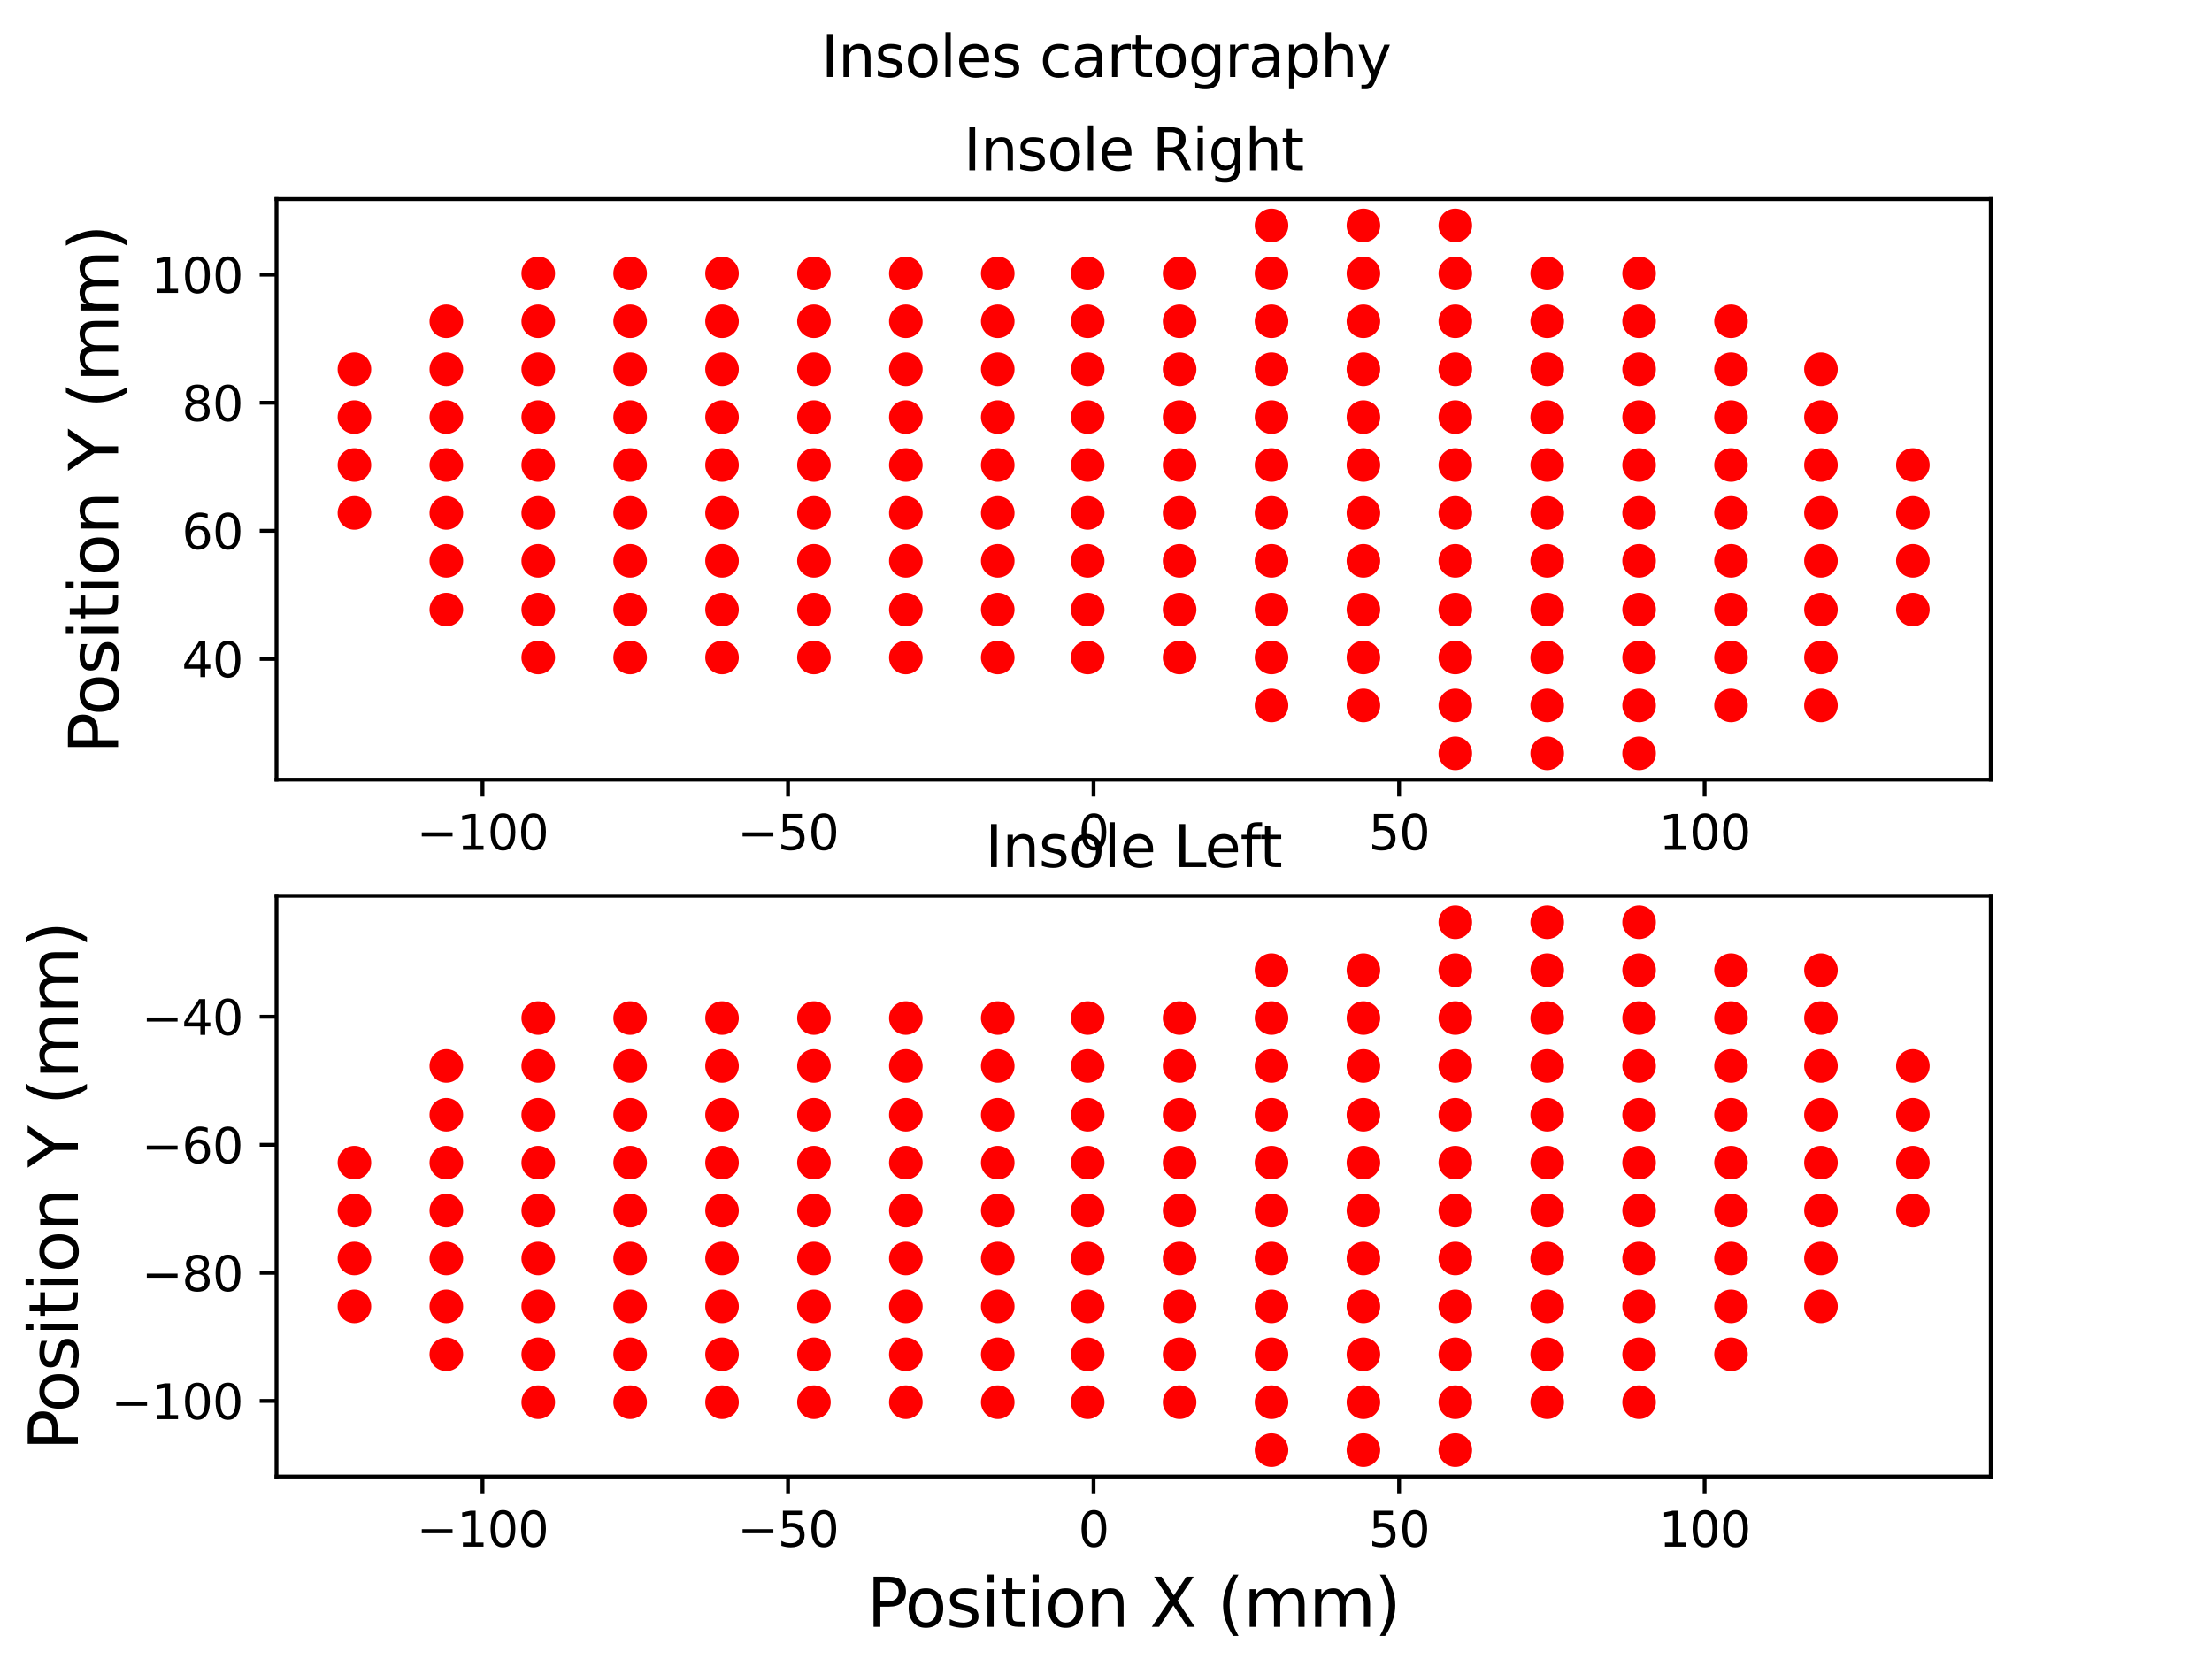 <?xml version="1.0" encoding="utf-8" standalone="no"?>
<!DOCTYPE svg PUBLIC "-//W3C//DTD SVG 1.1//EN"
  "http://www.w3.org/Graphics/SVG/1.1/DTD/svg11.dtd">
<svg xmlns:xlink="http://www.w3.org/1999/xlink" width="460.8pt" height="345.6pt" viewBox="0 0 460.8 345.6" xmlns="http://www.w3.org/2000/svg" version="1.1">
 <defs>
  <style type="text/css">*{stroke-linejoin: round; stroke-linecap: butt}</style>
 </defs>
 <g id="figure_1">
  <g id="patch_1">
   <path d="M 0 345.6 
L 460.8 345.6 
L 460.8 0 
L 0 0 
z
" style="fill: #ffffff"/>
  </g>
  <g id="axes_1">
   <g id="patch_2">
    <path d="M 57.6 162.432 
L 414.72 162.432 
L 414.72 41.472 
L 57.6 41.472 
z
" style="fill: #ffffff"/>
   </g>
   <g id="matplotlib.axis_1">
    <g id="xtick_1">
     <g id="line2d_1">
      <defs>
       <path id="m5e0e0aadca" d="M 0 0 
L 0 3.5 
" style="stroke: #000000; stroke-width: 0.8"/>
      </defs>
      <g>
       <use xlink:href="#m5e0e0aadca" x="100.514" y="162.432" style="stroke: #000000; stroke-width: 0.8"/>
      </g>
     </g>
     <g id="text_1">
      <!-- −100 -->
      <g transform="translate(86.78 177.03) scale(0.1 -0.1)">
       <defs>
        <path id="DejaVuSans-2212" d="M 678 2272 
L 4684 2272 
L 4684 1741 
L 678 1741 
L 678 2272 
z
" transform="scale(0.016)"/>
        <path id="DejaVuSans-31" d="M 794 531 
L 1825 531 
L 1825 4091 
L 703 3866 
L 703 4441 
L 1819 4666 
L 2450 4666 
L 2450 531 
L 3481 531 
L 3481 0 
L 794 0 
L 794 531 
z
" transform="scale(0.016)"/>
        <path id="DejaVuSans-30" d="M 2034 4250 
Q 1547 4250 1301 3770 
Q 1056 3291 1056 2328 
Q 1056 1369 1301 889 
Q 1547 409 2034 409 
Q 2525 409 2770 889 
Q 3016 1369 3016 2328 
Q 3016 3291 2770 3770 
Q 2525 4250 2034 4250 
z
M 2034 4750 
Q 2819 4750 3233 4129 
Q 3647 3509 3647 2328 
Q 3647 1150 3233 529 
Q 2819 -91 2034 -91 
Q 1250 -91 836 529 
Q 422 1150 422 2328 
Q 422 3509 836 4129 
Q 1250 4750 2034 4750 
z
" transform="scale(0.016)"/>
       </defs>
       <use xlink:href="#DejaVuSans-2212"/>
       <use xlink:href="#DejaVuSans-31" x="83.789"/>
       <use xlink:href="#DejaVuSans-30" x="147.412"/>
       <use xlink:href="#DejaVuSans-30" x="211.035"/>
      </g>
     </g>
    </g>
    <g id="xtick_2">
     <g id="line2d_2">
      <g>
       <use xlink:href="#m5e0e0aadca" x="164.162" y="162.432" style="stroke: #000000; stroke-width: 0.8"/>
      </g>
     </g>
     <g id="text_2">
      <!-- −50 -->
      <g transform="translate(153.609 177.03) scale(0.1 -0.1)">
       <defs>
        <path id="DejaVuSans-35" d="M 691 4666 
L 3169 4666 
L 3169 4134 
L 1269 4134 
L 1269 2991 
Q 1406 3038 1543 3061 
Q 1681 3084 1819 3084 
Q 2600 3084 3056 2656 
Q 3513 2228 3513 1497 
Q 3513 744 3044 326 
Q 2575 -91 1722 -91 
Q 1428 -91 1123 -41 
Q 819 9 494 109 
L 494 744 
Q 775 591 1075 516 
Q 1375 441 1709 441 
Q 2250 441 2565 725 
Q 2881 1009 2881 1497 
Q 2881 1984 2565 2268 
Q 2250 2553 1709 2553 
Q 1456 2553 1204 2497 
Q 953 2441 691 2322 
L 691 4666 
z
" transform="scale(0.016)"/>
       </defs>
       <use xlink:href="#DejaVuSans-2212"/>
       <use xlink:href="#DejaVuSans-35" x="83.789"/>
       <use xlink:href="#DejaVuSans-30" x="147.412"/>
      </g>
     </g>
    </g>
    <g id="xtick_3">
     <g id="line2d_3">
      <g>
       <use xlink:href="#m5e0e0aadca" x="227.809" y="162.432" style="stroke: #000000; stroke-width: 0.8"/>
      </g>
     </g>
     <g id="text_3">
      <!-- 0 -->
      <g transform="translate(224.628 177.03) scale(0.1 -0.1)">
       <use xlink:href="#DejaVuSans-30"/>
      </g>
     </g>
    </g>
    <g id="xtick_4">
     <g id="line2d_4">
      <g>
       <use xlink:href="#m5e0e0aadca" x="291.457" y="162.432" style="stroke: #000000; stroke-width: 0.8"/>
      </g>
     </g>
     <g id="text_4">
      <!-- 50 -->
      <g transform="translate(285.095 177.03) scale(0.1 -0.1)">
       <use xlink:href="#DejaVuSans-35"/>
       <use xlink:href="#DejaVuSans-30" x="63.623"/>
      </g>
     </g>
    </g>
    <g id="xtick_5">
     <g id="line2d_5">
      <g>
       <use xlink:href="#m5e0e0aadca" x="355.105" y="162.432" style="stroke: #000000; stroke-width: 0.8"/>
      </g>
     </g>
     <g id="text_5">
      <!-- 100 -->
      <g transform="translate(345.561 177.03) scale(0.1 -0.1)">
       <use xlink:href="#DejaVuSans-31"/>
       <use xlink:href="#DejaVuSans-30" x="63.623"/>
       <use xlink:href="#DejaVuSans-30" x="127.246"/>
      </g>
     </g>
    </g>
   </g>
   <g id="matplotlib.axis_2">
    <g id="ytick_1">
     <g id="line2d_6">
      <defs>
       <path id="m4768854fab" d="M 0 0 
L -3.5 0 
" style="stroke: #000000; stroke-width: 0.8"/>
      </defs>
      <g>
       <use xlink:href="#m4768854fab" x="57.6" y="137.258" style="stroke: #000000; stroke-width: 0.8"/>
      </g>
     </g>
     <g id="text_6">
      <!-- 40 -->
      <g transform="translate(37.875 141.057) scale(0.1 -0.1)">
       <defs>
        <path id="DejaVuSans-34" d="M 2419 4116 
L 825 1625 
L 2419 1625 
L 2419 4116 
z
M 2253 4666 
L 3047 4666 
L 3047 1625 
L 3713 1625 
L 3713 1100 
L 3047 1100 
L 3047 0 
L 2419 0 
L 2419 1100 
L 313 1100 
L 313 1709 
L 2253 4666 
z
" transform="scale(0.016)"/>
       </defs>
       <use xlink:href="#DejaVuSans-34"/>
       <use xlink:href="#DejaVuSans-30" x="63.623"/>
      </g>
     </g>
    </g>
    <g id="ytick_2">
     <g id="line2d_7">
      <g>
       <use xlink:href="#m4768854fab" x="57.6" y="110.578" style="stroke: #000000; stroke-width: 0.8"/>
      </g>
     </g>
     <g id="text_7">
      <!-- 60 -->
      <g transform="translate(37.875 114.377) scale(0.1 -0.1)">
       <defs>
        <path id="DejaVuSans-36" d="M 2113 2584 
Q 1688 2584 1439 2293 
Q 1191 2003 1191 1497 
Q 1191 994 1439 701 
Q 1688 409 2113 409 
Q 2538 409 2786 701 
Q 3034 994 3034 1497 
Q 3034 2003 2786 2293 
Q 2538 2584 2113 2584 
z
M 3366 4563 
L 3366 3988 
Q 3128 4100 2886 4159 
Q 2644 4219 2406 4219 
Q 1781 4219 1451 3797 
Q 1122 3375 1075 2522 
Q 1259 2794 1537 2939 
Q 1816 3084 2150 3084 
Q 2853 3084 3261 2657 
Q 3669 2231 3669 1497 
Q 3669 778 3244 343 
Q 2819 -91 2113 -91 
Q 1303 -91 875 529 
Q 447 1150 447 2328 
Q 447 3434 972 4092 
Q 1497 4750 2381 4750 
Q 2619 4750 2861 4703 
Q 3103 4656 3366 4563 
z
" transform="scale(0.016)"/>
       </defs>
       <use xlink:href="#DejaVuSans-36"/>
       <use xlink:href="#DejaVuSans-30" x="63.623"/>
      </g>
     </g>
    </g>
    <g id="ytick_3">
     <g id="line2d_8">
      <g>
       <use xlink:href="#m4768854fab" x="57.6" y="83.898" style="stroke: #000000; stroke-width: 0.8"/>
      </g>
     </g>
     <g id="text_8">
      <!-- 80 -->
      <g transform="translate(37.875 87.697) scale(0.1 -0.1)">
       <defs>
        <path id="DejaVuSans-38" d="M 2034 2216 
Q 1584 2216 1326 1975 
Q 1069 1734 1069 1313 
Q 1069 891 1326 650 
Q 1584 409 2034 409 
Q 2484 409 2743 651 
Q 3003 894 3003 1313 
Q 3003 1734 2745 1975 
Q 2488 2216 2034 2216 
z
M 1403 2484 
Q 997 2584 770 2862 
Q 544 3141 544 3541 
Q 544 4100 942 4425 
Q 1341 4750 2034 4750 
Q 2731 4750 3128 4425 
Q 3525 4100 3525 3541 
Q 3525 3141 3298 2862 
Q 3072 2584 2669 2484 
Q 3125 2378 3379 2068 
Q 3634 1759 3634 1313 
Q 3634 634 3220 271 
Q 2806 -91 2034 -91 
Q 1263 -91 848 271 
Q 434 634 434 1313 
Q 434 1759 690 2068 
Q 947 2378 1403 2484 
z
M 1172 3481 
Q 1172 3119 1398 2916 
Q 1625 2713 2034 2713 
Q 2441 2713 2670 2916 
Q 2900 3119 2900 3481 
Q 2900 3844 2670 4047 
Q 2441 4250 2034 4250 
Q 1625 4250 1398 4047 
Q 1172 3844 1172 3481 
z
" transform="scale(0.016)"/>
       </defs>
       <use xlink:href="#DejaVuSans-38"/>
       <use xlink:href="#DejaVuSans-30" x="63.623"/>
      </g>
     </g>
    </g>
    <g id="ytick_4">
     <g id="line2d_9">
      <g>
       <use xlink:href="#m4768854fab" x="57.6" y="57.217" style="stroke: #000000; stroke-width: 0.8"/>
      </g>
     </g>
     <g id="text_9">
      <!-- 100 -->
      <g transform="translate(31.512 61.017) scale(0.1 -0.1)">
       <use xlink:href="#DejaVuSans-31"/>
       <use xlink:href="#DejaVuSans-30" x="63.623"/>
       <use xlink:href="#DejaVuSans-30" x="127.246"/>
      </g>
     </g>
    </g>
    <g id="text_10">
     <!-- Position Y (mm) -->
     <g transform="translate(24.601 157.026) rotate(-90) scale(0.14 -0.14)">
      <defs>
       <path id="DejaVuSans-50" d="M 1259 4147 
L 1259 2394 
L 2053 2394 
Q 2494 2394 2734 2622 
Q 2975 2850 2975 3272 
Q 2975 3691 2734 3919 
Q 2494 4147 2053 4147 
L 1259 4147 
z
M 628 4666 
L 2053 4666 
Q 2838 4666 3239 4311 
Q 3641 3956 3641 3272 
Q 3641 2581 3239 2228 
Q 2838 1875 2053 1875 
L 1259 1875 
L 1259 0 
L 628 0 
L 628 4666 
z
" transform="scale(0.016)"/>
       <path id="DejaVuSans-6f" d="M 1959 3097 
Q 1497 3097 1228 2736 
Q 959 2375 959 1747 
Q 959 1119 1226 758 
Q 1494 397 1959 397 
Q 2419 397 2687 759 
Q 2956 1122 2956 1747 
Q 2956 2369 2687 2733 
Q 2419 3097 1959 3097 
z
M 1959 3584 
Q 2709 3584 3137 3096 
Q 3566 2609 3566 1747 
Q 3566 888 3137 398 
Q 2709 -91 1959 -91 
Q 1206 -91 779 398 
Q 353 888 353 1747 
Q 353 2609 779 3096 
Q 1206 3584 1959 3584 
z
" transform="scale(0.016)"/>
       <path id="DejaVuSans-73" d="M 2834 3397 
L 2834 2853 
Q 2591 2978 2328 3040 
Q 2066 3103 1784 3103 
Q 1356 3103 1142 2972 
Q 928 2841 928 2578 
Q 928 2378 1081 2264 
Q 1234 2150 1697 2047 
L 1894 2003 
Q 2506 1872 2764 1633 
Q 3022 1394 3022 966 
Q 3022 478 2636 193 
Q 2250 -91 1575 -91 
Q 1294 -91 989 -36 
Q 684 19 347 128 
L 347 722 
Q 666 556 975 473 
Q 1284 391 1588 391 
Q 1994 391 2212 530 
Q 2431 669 2431 922 
Q 2431 1156 2273 1281 
Q 2116 1406 1581 1522 
L 1381 1569 
Q 847 1681 609 1914 
Q 372 2147 372 2553 
Q 372 3047 722 3315 
Q 1072 3584 1716 3584 
Q 2034 3584 2315 3537 
Q 2597 3491 2834 3397 
z
" transform="scale(0.016)"/>
       <path id="DejaVuSans-69" d="M 603 3500 
L 1178 3500 
L 1178 0 
L 603 0 
L 603 3500 
z
M 603 4863 
L 1178 4863 
L 1178 4134 
L 603 4134 
L 603 4863 
z
" transform="scale(0.016)"/>
       <path id="DejaVuSans-74" d="M 1172 4494 
L 1172 3500 
L 2356 3500 
L 2356 3053 
L 1172 3053 
L 1172 1153 
Q 1172 725 1289 603 
Q 1406 481 1766 481 
L 2356 481 
L 2356 0 
L 1766 0 
Q 1100 0 847 248 
Q 594 497 594 1153 
L 594 3053 
L 172 3053 
L 172 3500 
L 594 3500 
L 594 4494 
L 1172 4494 
z
" transform="scale(0.016)"/>
       <path id="DejaVuSans-6e" d="M 3513 2113 
L 3513 0 
L 2938 0 
L 2938 2094 
Q 2938 2591 2744 2837 
Q 2550 3084 2163 3084 
Q 1697 3084 1428 2787 
Q 1159 2491 1159 1978 
L 1159 0 
L 581 0 
L 581 3500 
L 1159 3500 
L 1159 2956 
Q 1366 3272 1645 3428 
Q 1925 3584 2291 3584 
Q 2894 3584 3203 3211 
Q 3513 2838 3513 2113 
z
" transform="scale(0.016)"/>
       <path id="DejaVuSans-20" transform="scale(0.016)"/>
       <path id="DejaVuSans-59" d="M -13 4666 
L 666 4666 
L 1959 2747 
L 3244 4666 
L 3922 4666 
L 2272 2222 
L 2272 0 
L 1638 0 
L 1638 2222 
L -13 4666 
z
" transform="scale(0.016)"/>
       <path id="DejaVuSans-28" d="M 1984 4856 
Q 1566 4138 1362 3434 
Q 1159 2731 1159 2009 
Q 1159 1288 1364 580 
Q 1569 -128 1984 -844 
L 1484 -844 
Q 1016 -109 783 600 
Q 550 1309 550 2009 
Q 550 2706 781 3412 
Q 1013 4119 1484 4856 
L 1984 4856 
z
" transform="scale(0.016)"/>
       <path id="DejaVuSans-6d" d="M 3328 2828 
Q 3544 3216 3844 3400 
Q 4144 3584 4550 3584 
Q 5097 3584 5394 3201 
Q 5691 2819 5691 2113 
L 5691 0 
L 5113 0 
L 5113 2094 
Q 5113 2597 4934 2840 
Q 4756 3084 4391 3084 
Q 3944 3084 3684 2787 
Q 3425 2491 3425 1978 
L 3425 0 
L 2847 0 
L 2847 2094 
Q 2847 2600 2669 2842 
Q 2491 3084 2119 3084 
Q 1678 3084 1418 2786 
Q 1159 2488 1159 1978 
L 1159 0 
L 581 0 
L 581 3500 
L 1159 3500 
L 1159 2956 
Q 1356 3278 1631 3431 
Q 1906 3584 2284 3584 
Q 2666 3584 2933 3390 
Q 3200 3197 3328 2828 
z
" transform="scale(0.016)"/>
       <path id="DejaVuSans-29" d="M 513 4856 
L 1013 4856 
Q 1481 4119 1714 3412 
Q 1947 2706 1947 2009 
Q 1947 1309 1714 600 
Q 1481 -109 1013 -844 
L 513 -844 
Q 928 -128 1133 580 
Q 1338 1288 1338 2009 
Q 1338 2731 1133 3434 
Q 928 4138 513 4856 
z
" transform="scale(0.016)"/>
      </defs>
      <use xlink:href="#DejaVuSans-50"/>
      <use xlink:href="#DejaVuSans-6f" x="56.678"/>
      <use xlink:href="#DejaVuSans-73" x="117.859"/>
      <use xlink:href="#DejaVuSans-69" x="169.959"/>
      <use xlink:href="#DejaVuSans-74" x="197.742"/>
      <use xlink:href="#DejaVuSans-69" x="236.951"/>
      <use xlink:href="#DejaVuSans-6f" x="264.734"/>
      <use xlink:href="#DejaVuSans-6e" x="325.916"/>
      <use xlink:href="#DejaVuSans-20" x="389.295"/>
      <use xlink:href="#DejaVuSans-59" x="421.082"/>
      <use xlink:href="#DejaVuSans-20" x="482.166"/>
      <use xlink:href="#DejaVuSans-28" x="513.953"/>
      <use xlink:href="#DejaVuSans-6d" x="552.967"/>
      <use xlink:href="#DejaVuSans-6d" x="650.379"/>
      <use xlink:href="#DejaVuSans-29" x="747.791"/>
     </g>
    </g>
   </g>
   <g id="line2d_10">
    <defs>
     <path id="m0414531481" d="M 0 3 
C 0.796 3 1.559 2.684 2.121 2.121 
C 2.684 1.559 3 0.796 3 0 
C 3 -0.796 2.684 -1.559 2.121 -2.121 
C 1.559 -2.684 0.796 -3 0 -3 
C -0.796 -3 -1.559 -2.684 -2.121 -2.121 
C -2.684 -1.559 -3 -0.796 -3 0 
C -3 0.796 -2.684 1.559 -2.121 2.121 
C -1.559 2.684 -0.796 3 0 3 
z
" style="stroke: #ff0000"/>
    </defs>
    <g clip-path="url(#pca760e5ad2)">
     <use xlink:href="#m0414531481" x="398.487" y="96.873" style="fill: #ff0000; stroke: #ff0000"/>
     <use xlink:href="#m0414531481" x="398.487" y="106.853" style="fill: #ff0000; stroke: #ff0000"/>
     <use xlink:href="#m0414531481" x="398.487" y="116.834" style="fill: #ff0000; stroke: #ff0000"/>
     <use xlink:href="#m0414531481" x="398.487" y="126.992" style="fill: #ff0000; stroke: #ff0000"/>
     <use xlink:href="#m0414531481" x="379.342" y="76.912" style="fill: #ff0000; stroke: #ff0000"/>
     <use xlink:href="#m0414531481" x="379.342" y="86.892" style="fill: #ff0000; stroke: #ff0000"/>
     <use xlink:href="#m0414531481" x="379.342" y="96.873" style="fill: #ff0000; stroke: #ff0000"/>
     <use xlink:href="#m0414531481" x="379.342" y="106.853" style="fill: #ff0000; stroke: #ff0000"/>
     <use xlink:href="#m0414531481" x="379.342" y="116.834" style="fill: #ff0000; stroke: #ff0000"/>
     <use xlink:href="#m0414531481" x="379.342" y="126.992" style="fill: #ff0000; stroke: #ff0000"/>
     <use xlink:href="#m0414531481" x="379.342" y="136.973" style="fill: #ff0000; stroke: #ff0000"/>
     <use xlink:href="#m0414531481" x="379.342" y="146.953" style="fill: #ff0000; stroke: #ff0000"/>
     <use xlink:href="#m0414531481" x="360.604" y="66.931" style="fill: #ff0000; stroke: #ff0000"/>
     <use xlink:href="#m0414531481" x="360.604" y="76.912" style="fill: #ff0000; stroke: #ff0000"/>
     <use xlink:href="#m0414531481" x="360.604" y="86.892" style="fill: #ff0000; stroke: #ff0000"/>
     <use xlink:href="#m0414531481" x="360.604" y="96.873" style="fill: #ff0000; stroke: #ff0000"/>
     <use xlink:href="#m0414531481" x="360.604" y="106.853" style="fill: #ff0000; stroke: #ff0000"/>
     <use xlink:href="#m0414531481" x="360.604" y="116.834" style="fill: #ff0000; stroke: #ff0000"/>
     <use xlink:href="#m0414531481" x="360.604" y="126.992" style="fill: #ff0000; stroke: #ff0000"/>
     <use xlink:href="#m0414531481" x="360.604" y="136.973" style="fill: #ff0000; stroke: #ff0000"/>
     <use xlink:href="#m0414531481" x="360.604" y="146.953" style="fill: #ff0000; stroke: #ff0000"/>
     <use xlink:href="#m0414531481" x="341.459" y="56.951" style="fill: #ff0000; stroke: #ff0000"/>
     <use xlink:href="#m0414531481" x="341.459" y="66.931" style="fill: #ff0000; stroke: #ff0000"/>
     <use xlink:href="#m0414531481" x="341.459" y="76.912" style="fill: #ff0000; stroke: #ff0000"/>
     <use xlink:href="#m0414531481" x="341.459" y="86.892" style="fill: #ff0000; stroke: #ff0000"/>
     <use xlink:href="#m0414531481" x="341.459" y="96.873" style="fill: #ff0000; stroke: #ff0000"/>
     <use xlink:href="#m0414531481" x="341.459" y="106.853" style="fill: #ff0000; stroke: #ff0000"/>
     <use xlink:href="#m0414531481" x="341.459" y="116.834" style="fill: #ff0000; stroke: #ff0000"/>
     <use xlink:href="#m0414531481" x="341.459" y="126.992" style="fill: #ff0000; stroke: #ff0000"/>
     <use xlink:href="#m0414531481" x="341.459" y="136.973" style="fill: #ff0000; stroke: #ff0000"/>
     <use xlink:href="#m0414531481" x="341.459" y="146.953" style="fill: #ff0000; stroke: #ff0000"/>
     <use xlink:href="#m0414531481" x="341.459" y="156.934" style="fill: #ff0000; stroke: #ff0000"/>
     <use xlink:href="#m0414531481" x="322.314" y="56.951" style="fill: #ff0000; stroke: #ff0000"/>
     <use xlink:href="#m0414531481" x="322.314" y="66.931" style="fill: #ff0000; stroke: #ff0000"/>
     <use xlink:href="#m0414531481" x="322.314" y="76.912" style="fill: #ff0000; stroke: #ff0000"/>
     <use xlink:href="#m0414531481" x="322.314" y="86.892" style="fill: #ff0000; stroke: #ff0000"/>
     <use xlink:href="#m0414531481" x="322.314" y="96.873" style="fill: #ff0000; stroke: #ff0000"/>
     <use xlink:href="#m0414531481" x="322.314" y="106.853" style="fill: #ff0000; stroke: #ff0000"/>
     <use xlink:href="#m0414531481" x="322.314" y="116.834" style="fill: #ff0000; stroke: #ff0000"/>
     <use xlink:href="#m0414531481" x="322.314" y="126.992" style="fill: #ff0000; stroke: #ff0000"/>
     <use xlink:href="#m0414531481" x="322.314" y="136.973" style="fill: #ff0000; stroke: #ff0000"/>
     <use xlink:href="#m0414531481" x="322.314" y="146.953" style="fill: #ff0000; stroke: #ff0000"/>
     <use xlink:href="#m0414531481" x="322.314" y="156.934" style="fill: #ff0000; stroke: #ff0000"/>
     <use xlink:href="#m0414531481" x="303.168" y="46.97" style="fill: #ff0000; stroke: #ff0000"/>
     <use xlink:href="#m0414531481" x="303.168" y="56.951" style="fill: #ff0000; stroke: #ff0000"/>
     <use xlink:href="#m0414531481" x="303.168" y="66.931" style="fill: #ff0000; stroke: #ff0000"/>
     <use xlink:href="#m0414531481" x="303.168" y="76.912" style="fill: #ff0000; stroke: #ff0000"/>
     <use xlink:href="#m0414531481" x="303.168" y="86.892" style="fill: #ff0000; stroke: #ff0000"/>
     <use xlink:href="#m0414531481" x="303.168" y="96.873" style="fill: #ff0000; stroke: #ff0000"/>
     <use xlink:href="#m0414531481" x="303.168" y="106.853" style="fill: #ff0000; stroke: #ff0000"/>
     <use xlink:href="#m0414531481" x="303.168" y="116.834" style="fill: #ff0000; stroke: #ff0000"/>
     <use xlink:href="#m0414531481" x="303.168" y="126.992" style="fill: #ff0000; stroke: #ff0000"/>
     <use xlink:href="#m0414531481" x="303.168" y="136.973" style="fill: #ff0000; stroke: #ff0000"/>
     <use xlink:href="#m0414531481" x="303.168" y="146.953" style="fill: #ff0000; stroke: #ff0000"/>
     <use xlink:href="#m0414531481" x="303.168" y="156.934" style="fill: #ff0000; stroke: #ff0000"/>
     <use xlink:href="#m0414531481" x="284.023" y="46.97" style="fill: #ff0000; stroke: #ff0000"/>
     <use xlink:href="#m0414531481" x="284.023" y="56.951" style="fill: #ff0000; stroke: #ff0000"/>
     <use xlink:href="#m0414531481" x="284.023" y="66.931" style="fill: #ff0000; stroke: #ff0000"/>
     <use xlink:href="#m0414531481" x="284.023" y="76.912" style="fill: #ff0000; stroke: #ff0000"/>
     <use xlink:href="#m0414531481" x="284.023" y="86.892" style="fill: #ff0000; stroke: #ff0000"/>
     <use xlink:href="#m0414531481" x="284.023" y="96.873" style="fill: #ff0000; stroke: #ff0000"/>
     <use xlink:href="#m0414531481" x="284.023" y="106.853" style="fill: #ff0000; stroke: #ff0000"/>
     <use xlink:href="#m0414531481" x="284.023" y="116.834" style="fill: #ff0000; stroke: #ff0000"/>
     <use xlink:href="#m0414531481" x="284.023" y="126.992" style="fill: #ff0000; stroke: #ff0000"/>
     <use xlink:href="#m0414531481" x="284.023" y="136.973" style="fill: #ff0000; stroke: #ff0000"/>
     <use xlink:href="#m0414531481" x="284.023" y="146.953" style="fill: #ff0000; stroke: #ff0000"/>
     <use xlink:href="#m0414531481" x="264.878" y="46.97" style="fill: #ff0000; stroke: #ff0000"/>
     <use xlink:href="#m0414531481" x="264.878" y="56.951" style="fill: #ff0000; stroke: #ff0000"/>
     <use xlink:href="#m0414531481" x="264.878" y="66.931" style="fill: #ff0000; stroke: #ff0000"/>
     <use xlink:href="#m0414531481" x="264.878" y="76.912" style="fill: #ff0000; stroke: #ff0000"/>
     <use xlink:href="#m0414531481" x="264.878" y="86.892" style="fill: #ff0000; stroke: #ff0000"/>
     <use xlink:href="#m0414531481" x="264.878" y="96.873" style="fill: #ff0000; stroke: #ff0000"/>
     <use xlink:href="#m0414531481" x="264.878" y="106.853" style="fill: #ff0000; stroke: #ff0000"/>
     <use xlink:href="#m0414531481" x="264.878" y="116.834" style="fill: #ff0000; stroke: #ff0000"/>
     <use xlink:href="#m0414531481" x="264.878" y="126.992" style="fill: #ff0000; stroke: #ff0000"/>
     <use xlink:href="#m0414531481" x="264.878" y="136.973" style="fill: #ff0000; stroke: #ff0000"/>
     <use xlink:href="#m0414531481" x="264.878" y="146.953" style="fill: #ff0000; stroke: #ff0000"/>
     <use xlink:href="#m0414531481" x="245.733" y="56.951" style="fill: #ff0000; stroke: #ff0000"/>
     <use xlink:href="#m0414531481" x="245.733" y="66.931" style="fill: #ff0000; stroke: #ff0000"/>
     <use xlink:href="#m0414531481" x="245.733" y="76.912" style="fill: #ff0000; stroke: #ff0000"/>
     <use xlink:href="#m0414531481" x="245.733" y="86.892" style="fill: #ff0000; stroke: #ff0000"/>
     <use xlink:href="#m0414531481" x="245.733" y="96.873" style="fill: #ff0000; stroke: #ff0000"/>
     <use xlink:href="#m0414531481" x="245.733" y="106.853" style="fill: #ff0000; stroke: #ff0000"/>
     <use xlink:href="#m0414531481" x="245.733" y="116.834" style="fill: #ff0000; stroke: #ff0000"/>
     <use xlink:href="#m0414531481" x="245.733" y="126.992" style="fill: #ff0000; stroke: #ff0000"/>
     <use xlink:href="#m0414531481" x="245.733" y="136.973" style="fill: #ff0000; stroke: #ff0000"/>
     <use xlink:href="#m0414531481" x="226.587" y="56.951" style="fill: #ff0000; stroke: #ff0000"/>
     <use xlink:href="#m0414531481" x="226.587" y="66.931" style="fill: #ff0000; stroke: #ff0000"/>
     <use xlink:href="#m0414531481" x="226.587" y="76.912" style="fill: #ff0000; stroke: #ff0000"/>
     <use xlink:href="#m0414531481" x="226.587" y="86.892" style="fill: #ff0000; stroke: #ff0000"/>
     <use xlink:href="#m0414531481" x="226.587" y="96.873" style="fill: #ff0000; stroke: #ff0000"/>
     <use xlink:href="#m0414531481" x="226.587" y="106.853" style="fill: #ff0000; stroke: #ff0000"/>
     <use xlink:href="#m0414531481" x="226.587" y="116.834" style="fill: #ff0000; stroke: #ff0000"/>
     <use xlink:href="#m0414531481" x="226.587" y="126.992" style="fill: #ff0000; stroke: #ff0000"/>
     <use xlink:href="#m0414531481" x="226.587" y="136.973" style="fill: #ff0000; stroke: #ff0000"/>
     <use xlink:href="#m0414531481" x="207.849" y="56.951" style="fill: #ff0000; stroke: #ff0000"/>
     <use xlink:href="#m0414531481" x="207.849" y="66.931" style="fill: #ff0000; stroke: #ff0000"/>
     <use xlink:href="#m0414531481" x="207.849" y="76.912" style="fill: #ff0000; stroke: #ff0000"/>
     <use xlink:href="#m0414531481" x="207.849" y="86.892" style="fill: #ff0000; stroke: #ff0000"/>
     <use xlink:href="#m0414531481" x="207.849" y="96.873" style="fill: #ff0000; stroke: #ff0000"/>
     <use xlink:href="#m0414531481" x="207.849" y="106.853" style="fill: #ff0000; stroke: #ff0000"/>
     <use xlink:href="#m0414531481" x="207.849" y="116.834" style="fill: #ff0000; stroke: #ff0000"/>
     <use xlink:href="#m0414531481" x="207.849" y="126.992" style="fill: #ff0000; stroke: #ff0000"/>
     <use xlink:href="#m0414531481" x="207.849" y="136.973" style="fill: #ff0000; stroke: #ff0000"/>
     <use xlink:href="#m0414531481" x="188.704" y="56.951" style="fill: #ff0000; stroke: #ff0000"/>
     <use xlink:href="#m0414531481" x="188.704" y="66.931" style="fill: #ff0000; stroke: #ff0000"/>
     <use xlink:href="#m0414531481" x="188.704" y="76.912" style="fill: #ff0000; stroke: #ff0000"/>
     <use xlink:href="#m0414531481" x="188.704" y="86.892" style="fill: #ff0000; stroke: #ff0000"/>
     <use xlink:href="#m0414531481" x="188.704" y="96.873" style="fill: #ff0000; stroke: #ff0000"/>
     <use xlink:href="#m0414531481" x="188.704" y="106.853" style="fill: #ff0000; stroke: #ff0000"/>
     <use xlink:href="#m0414531481" x="188.704" y="116.834" style="fill: #ff0000; stroke: #ff0000"/>
     <use xlink:href="#m0414531481" x="188.704" y="126.992" style="fill: #ff0000; stroke: #ff0000"/>
     <use xlink:href="#m0414531481" x="188.704" y="136.973" style="fill: #ff0000; stroke: #ff0000"/>
     <use xlink:href="#m0414531481" x="169.559" y="56.951" style="fill: #ff0000; stroke: #ff0000"/>
     <use xlink:href="#m0414531481" x="169.559" y="66.931" style="fill: #ff0000; stroke: #ff0000"/>
     <use xlink:href="#m0414531481" x="169.559" y="76.912" style="fill: #ff0000; stroke: #ff0000"/>
     <use xlink:href="#m0414531481" x="169.559" y="86.892" style="fill: #ff0000; stroke: #ff0000"/>
     <use xlink:href="#m0414531481" x="169.559" y="96.873" style="fill: #ff0000; stroke: #ff0000"/>
     <use xlink:href="#m0414531481" x="169.559" y="106.853" style="fill: #ff0000; stroke: #ff0000"/>
     <use xlink:href="#m0414531481" x="169.559" y="116.834" style="fill: #ff0000; stroke: #ff0000"/>
     <use xlink:href="#m0414531481" x="169.559" y="126.992" style="fill: #ff0000; stroke: #ff0000"/>
     <use xlink:href="#m0414531481" x="169.559" y="136.973" style="fill: #ff0000; stroke: #ff0000"/>
     <use xlink:href="#m0414531481" x="150.414" y="56.951" style="fill: #ff0000; stroke: #ff0000"/>
     <use xlink:href="#m0414531481" x="150.414" y="66.931" style="fill: #ff0000; stroke: #ff0000"/>
     <use xlink:href="#m0414531481" x="150.414" y="76.912" style="fill: #ff0000; stroke: #ff0000"/>
     <use xlink:href="#m0414531481" x="150.414" y="86.892" style="fill: #ff0000; stroke: #ff0000"/>
     <use xlink:href="#m0414531481" x="150.414" y="96.873" style="fill: #ff0000; stroke: #ff0000"/>
     <use xlink:href="#m0414531481" x="150.414" y="106.853" style="fill: #ff0000; stroke: #ff0000"/>
     <use xlink:href="#m0414531481" x="150.414" y="116.834" style="fill: #ff0000; stroke: #ff0000"/>
     <use xlink:href="#m0414531481" x="150.414" y="126.992" style="fill: #ff0000; stroke: #ff0000"/>
     <use xlink:href="#m0414531481" x="150.414" y="136.973" style="fill: #ff0000; stroke: #ff0000"/>
     <use xlink:href="#m0414531481" x="131.268" y="56.951" style="fill: #ff0000; stroke: #ff0000"/>
     <use xlink:href="#m0414531481" x="131.268" y="66.931" style="fill: #ff0000; stroke: #ff0000"/>
     <use xlink:href="#m0414531481" x="131.268" y="76.912" style="fill: #ff0000; stroke: #ff0000"/>
     <use xlink:href="#m0414531481" x="131.268" y="86.892" style="fill: #ff0000; stroke: #ff0000"/>
     <use xlink:href="#m0414531481" x="131.268" y="96.873" style="fill: #ff0000; stroke: #ff0000"/>
     <use xlink:href="#m0414531481" x="131.268" y="106.853" style="fill: #ff0000; stroke: #ff0000"/>
     <use xlink:href="#m0414531481" x="131.268" y="116.834" style="fill: #ff0000; stroke: #ff0000"/>
     <use xlink:href="#m0414531481" x="131.268" y="126.992" style="fill: #ff0000; stroke: #ff0000"/>
     <use xlink:href="#m0414531481" x="131.268" y="136.973" style="fill: #ff0000; stroke: #ff0000"/>
     <use xlink:href="#m0414531481" x="112.123" y="56.951" style="fill: #ff0000; stroke: #ff0000"/>
     <use xlink:href="#m0414531481" x="112.123" y="66.931" style="fill: #ff0000; stroke: #ff0000"/>
     <use xlink:href="#m0414531481" x="112.123" y="76.912" style="fill: #ff0000; stroke: #ff0000"/>
     <use xlink:href="#m0414531481" x="112.123" y="86.892" style="fill: #ff0000; stroke: #ff0000"/>
     <use xlink:href="#m0414531481" x="112.123" y="96.873" style="fill: #ff0000; stroke: #ff0000"/>
     <use xlink:href="#m0414531481" x="112.123" y="106.853" style="fill: #ff0000; stroke: #ff0000"/>
     <use xlink:href="#m0414531481" x="112.123" y="116.834" style="fill: #ff0000; stroke: #ff0000"/>
     <use xlink:href="#m0414531481" x="112.123" y="126.992" style="fill: #ff0000; stroke: #ff0000"/>
     <use xlink:href="#m0414531481" x="112.123" y="136.973" style="fill: #ff0000; stroke: #ff0000"/>
     <use xlink:href="#m0414531481" x="92.978" y="66.931" style="fill: #ff0000; stroke: #ff0000"/>
     <use xlink:href="#m0414531481" x="92.978" y="76.912" style="fill: #ff0000; stroke: #ff0000"/>
     <use xlink:href="#m0414531481" x="92.978" y="86.892" style="fill: #ff0000; stroke: #ff0000"/>
     <use xlink:href="#m0414531481" x="92.978" y="96.873" style="fill: #ff0000; stroke: #ff0000"/>
     <use xlink:href="#m0414531481" x="92.978" y="106.853" style="fill: #ff0000; stroke: #ff0000"/>
     <use xlink:href="#m0414531481" x="92.978" y="116.834" style="fill: #ff0000; stroke: #ff0000"/>
     <use xlink:href="#m0414531481" x="92.978" y="126.992" style="fill: #ff0000; stroke: #ff0000"/>
     <use xlink:href="#m0414531481" x="73.833" y="76.912" style="fill: #ff0000; stroke: #ff0000"/>
     <use xlink:href="#m0414531481" x="73.833" y="86.892" style="fill: #ff0000; stroke: #ff0000"/>
     <use xlink:href="#m0414531481" x="73.833" y="96.873" style="fill: #ff0000; stroke: #ff0000"/>
     <use xlink:href="#m0414531481" x="73.833" y="106.853" style="fill: #ff0000; stroke: #ff0000"/>
    </g>
   </g>
   <g id="patch_3">
    <path d="M 57.6 162.432 
L 57.6 41.472 
" style="fill: none; stroke: #000000; stroke-width: 0.8; stroke-linejoin: miter; stroke-linecap: square"/>
   </g>
   <g id="patch_4">
    <path d="M 414.72 162.432 
L 414.72 41.472 
" style="fill: none; stroke: #000000; stroke-width: 0.8; stroke-linejoin: miter; stroke-linecap: square"/>
   </g>
   <g id="patch_5">
    <path d="M 57.6 162.432 
L 414.72 162.432 
" style="fill: none; stroke: #000000; stroke-width: 0.8; stroke-linejoin: miter; stroke-linecap: square"/>
   </g>
   <g id="patch_6">
    <path d="M 57.6 41.472 
L 414.72 41.472 
" style="fill: none; stroke: #000000; stroke-width: 0.8; stroke-linejoin: miter; stroke-linecap: square"/>
   </g>
   <g id="text_11">
    <!-- Insole Right -->
    <g transform="translate(200.725 35.472) scale(0.12 -0.12)">
     <defs>
      <path id="DejaVuSans-49" d="M 628 4666 
L 1259 4666 
L 1259 0 
L 628 0 
L 628 4666 
z
" transform="scale(0.016)"/>
      <path id="DejaVuSans-6c" d="M 603 4863 
L 1178 4863 
L 1178 0 
L 603 0 
L 603 4863 
z
" transform="scale(0.016)"/>
      <path id="DejaVuSans-65" d="M 3597 1894 
L 3597 1613 
L 953 1613 
Q 991 1019 1311 708 
Q 1631 397 2203 397 
Q 2534 397 2845 478 
Q 3156 559 3463 722 
L 3463 178 
Q 3153 47 2828 -22 
Q 2503 -91 2169 -91 
Q 1331 -91 842 396 
Q 353 884 353 1716 
Q 353 2575 817 3079 
Q 1281 3584 2069 3584 
Q 2775 3584 3186 3129 
Q 3597 2675 3597 1894 
z
M 3022 2063 
Q 3016 2534 2758 2815 
Q 2500 3097 2075 3097 
Q 1594 3097 1305 2825 
Q 1016 2553 972 2059 
L 3022 2063 
z
" transform="scale(0.016)"/>
      <path id="DejaVuSans-52" d="M 2841 2188 
Q 3044 2119 3236 1894 
Q 3428 1669 3622 1275 
L 4263 0 
L 3584 0 
L 2988 1197 
Q 2756 1666 2539 1819 
Q 2322 1972 1947 1972 
L 1259 1972 
L 1259 0 
L 628 0 
L 628 4666 
L 2053 4666 
Q 2853 4666 3247 4331 
Q 3641 3997 3641 3322 
Q 3641 2881 3436 2590 
Q 3231 2300 2841 2188 
z
M 1259 4147 
L 1259 2491 
L 2053 2491 
Q 2509 2491 2742 2702 
Q 2975 2913 2975 3322 
Q 2975 3731 2742 3939 
Q 2509 4147 2053 4147 
L 1259 4147 
z
" transform="scale(0.016)"/>
      <path id="DejaVuSans-67" d="M 2906 1791 
Q 2906 2416 2648 2759 
Q 2391 3103 1925 3103 
Q 1463 3103 1205 2759 
Q 947 2416 947 1791 
Q 947 1169 1205 825 
Q 1463 481 1925 481 
Q 2391 481 2648 825 
Q 2906 1169 2906 1791 
z
M 3481 434 
Q 3481 -459 3084 -895 
Q 2688 -1331 1869 -1331 
Q 1566 -1331 1297 -1286 
Q 1028 -1241 775 -1147 
L 775 -588 
Q 1028 -725 1275 -790 
Q 1522 -856 1778 -856 
Q 2344 -856 2625 -561 
Q 2906 -266 2906 331 
L 2906 616 
Q 2728 306 2450 153 
Q 2172 0 1784 0 
Q 1141 0 747 490 
Q 353 981 353 1791 
Q 353 2603 747 3093 
Q 1141 3584 1784 3584 
Q 2172 3584 2450 3431 
Q 2728 3278 2906 2969 
L 2906 3500 
L 3481 3500 
L 3481 434 
z
" transform="scale(0.016)"/>
      <path id="DejaVuSans-68" d="M 3513 2113 
L 3513 0 
L 2938 0 
L 2938 2094 
Q 2938 2591 2744 2837 
Q 2550 3084 2163 3084 
Q 1697 3084 1428 2787 
Q 1159 2491 1159 1978 
L 1159 0 
L 581 0 
L 581 4863 
L 1159 4863 
L 1159 2956 
Q 1366 3272 1645 3428 
Q 1925 3584 2291 3584 
Q 2894 3584 3203 3211 
Q 3513 2838 3513 2113 
z
" transform="scale(0.016)"/>
     </defs>
     <use xlink:href="#DejaVuSans-49"/>
     <use xlink:href="#DejaVuSans-6e" x="29.492"/>
     <use xlink:href="#DejaVuSans-73" x="92.871"/>
     <use xlink:href="#DejaVuSans-6f" x="144.971"/>
     <use xlink:href="#DejaVuSans-6c" x="206.152"/>
     <use xlink:href="#DejaVuSans-65" x="233.936"/>
     <use xlink:href="#DejaVuSans-20" x="295.459"/>
     <use xlink:href="#DejaVuSans-52" x="327.246"/>
     <use xlink:href="#DejaVuSans-69" x="396.729"/>
     <use xlink:href="#DejaVuSans-67" x="424.512"/>
     <use xlink:href="#DejaVuSans-68" x="487.988"/>
     <use xlink:href="#DejaVuSans-74" x="551.367"/>
    </g>
   </g>
  </g>
  <g id="axes_2">
   <g id="patch_7">
    <path d="M 57.6 307.584 
L 414.72 307.584 
L 414.72 186.624 
L 57.6 186.624 
z
" style="fill: #ffffff"/>
   </g>
   <g id="matplotlib.axis_3">
    <g id="xtick_6">
     <g id="line2d_11">
      <g>
       <use xlink:href="#m5e0e0aadca" x="100.514" y="307.584" style="stroke: #000000; stroke-width: 0.8"/>
      </g>
     </g>
     <g id="text_12">
      <!-- −100 -->
      <g transform="translate(86.78 322.182) scale(0.1 -0.1)">
       <use xlink:href="#DejaVuSans-2212"/>
       <use xlink:href="#DejaVuSans-31" x="83.789"/>
       <use xlink:href="#DejaVuSans-30" x="147.412"/>
       <use xlink:href="#DejaVuSans-30" x="211.035"/>
      </g>
     </g>
    </g>
    <g id="xtick_7">
     <g id="line2d_12">
      <g>
       <use xlink:href="#m5e0e0aadca" x="164.162" y="307.584" style="stroke: #000000; stroke-width: 0.8"/>
      </g>
     </g>
     <g id="text_13">
      <!-- −50 -->
      <g transform="translate(153.609 322.182) scale(0.1 -0.1)">
       <use xlink:href="#DejaVuSans-2212"/>
       <use xlink:href="#DejaVuSans-35" x="83.789"/>
       <use xlink:href="#DejaVuSans-30" x="147.412"/>
      </g>
     </g>
    </g>
    <g id="xtick_8">
     <g id="line2d_13">
      <g>
       <use xlink:href="#m5e0e0aadca" x="227.809" y="307.584" style="stroke: #000000; stroke-width: 0.8"/>
      </g>
     </g>
     <g id="text_14">
      <!-- 0 -->
      <g transform="translate(224.628 322.182) scale(0.1 -0.1)">
       <use xlink:href="#DejaVuSans-30"/>
      </g>
     </g>
    </g>
    <g id="xtick_9">
     <g id="line2d_14">
      <g>
       <use xlink:href="#m5e0e0aadca" x="291.457" y="307.584" style="stroke: #000000; stroke-width: 0.8"/>
      </g>
     </g>
     <g id="text_15">
      <!-- 50 -->
      <g transform="translate(285.095 322.182) scale(0.1 -0.1)">
       <use xlink:href="#DejaVuSans-35"/>
       <use xlink:href="#DejaVuSans-30" x="63.623"/>
      </g>
     </g>
    </g>
    <g id="xtick_10">
     <g id="line2d_15">
      <g>
       <use xlink:href="#m5e0e0aadca" x="355.105" y="307.584" style="stroke: #000000; stroke-width: 0.8"/>
      </g>
     </g>
     <g id="text_16">
      <!-- 100 -->
      <g transform="translate(345.561 322.182) scale(0.1 -0.1)">
       <use xlink:href="#DejaVuSans-31"/>
       <use xlink:href="#DejaVuSans-30" x="63.623"/>
       <use xlink:href="#DejaVuSans-30" x="127.246"/>
      </g>
     </g>
    </g>
    <g id="text_17">
     <!-- Position X (mm) -->
     <g transform="translate(180.567 338.9) scale(0.14 -0.14)">
      <defs>
       <path id="DejaVuSans-58" d="M 403 4666 
L 1081 4666 
L 2241 2931 
L 3406 4666 
L 4084 4666 
L 2584 2425 
L 4184 0 
L 3506 0 
L 2194 1984 
L 872 0 
L 191 0 
L 1856 2491 
L 403 4666 
z
" transform="scale(0.016)"/>
      </defs>
      <use xlink:href="#DejaVuSans-50"/>
      <use xlink:href="#DejaVuSans-6f" x="56.678"/>
      <use xlink:href="#DejaVuSans-73" x="117.859"/>
      <use xlink:href="#DejaVuSans-69" x="169.959"/>
      <use xlink:href="#DejaVuSans-74" x="197.742"/>
      <use xlink:href="#DejaVuSans-69" x="236.951"/>
      <use xlink:href="#DejaVuSans-6f" x="264.734"/>
      <use xlink:href="#DejaVuSans-6e" x="325.916"/>
      <use xlink:href="#DejaVuSans-20" x="389.295"/>
      <use xlink:href="#DejaVuSans-58" x="421.082"/>
      <use xlink:href="#DejaVuSans-20" x="489.588"/>
      <use xlink:href="#DejaVuSans-28" x="521.375"/>
      <use xlink:href="#DejaVuSans-6d" x="560.389"/>
      <use xlink:href="#DejaVuSans-6d" x="657.801"/>
      <use xlink:href="#DejaVuSans-29" x="755.213"/>
     </g>
    </g>
   </g>
   <g id="matplotlib.axis_4">
    <g id="ytick_5">
     <g id="line2d_16">
      <g>
       <use xlink:href="#m4768854fab" x="57.6" y="291.839" style="stroke: #000000; stroke-width: 0.8"/>
      </g>
     </g>
     <g id="text_18">
      <!-- −100 -->
      <g transform="translate(23.133 295.638) scale(0.1 -0.1)">
       <use xlink:href="#DejaVuSans-2212"/>
       <use xlink:href="#DejaVuSans-31" x="83.789"/>
       <use xlink:href="#DejaVuSans-30" x="147.412"/>
       <use xlink:href="#DejaVuSans-30" x="211.035"/>
      </g>
     </g>
    </g>
    <g id="ytick_6">
     <g id="line2d_17">
      <g>
       <use xlink:href="#m4768854fab" x="57.6" y="265.158" style="stroke: #000000; stroke-width: 0.8"/>
      </g>
     </g>
     <g id="text_19">
      <!-- −80 -->
      <g transform="translate(29.495 268.958) scale(0.1 -0.1)">
       <use xlink:href="#DejaVuSans-2212"/>
       <use xlink:href="#DejaVuSans-38" x="83.789"/>
       <use xlink:href="#DejaVuSans-30" x="147.412"/>
      </g>
     </g>
    </g>
    <g id="ytick_7">
     <g id="line2d_18">
      <g>
       <use xlink:href="#m4768854fab" x="57.6" y="238.478" style="stroke: #000000; stroke-width: 0.8"/>
      </g>
     </g>
     <g id="text_20">
      <!-- −60 -->
      <g transform="translate(29.495 242.278) scale(0.1 -0.1)">
       <use xlink:href="#DejaVuSans-2212"/>
       <use xlink:href="#DejaVuSans-36" x="83.789"/>
       <use xlink:href="#DejaVuSans-30" x="147.412"/>
      </g>
     </g>
    </g>
    <g id="ytick_8">
     <g id="line2d_19">
      <g>
       <use xlink:href="#m4768854fab" x="57.6" y="211.798" style="stroke: #000000; stroke-width: 0.8"/>
      </g>
     </g>
     <g id="text_21">
      <!-- −40 -->
      <g transform="translate(29.495 215.597) scale(0.1 -0.1)">
       <use xlink:href="#DejaVuSans-2212"/>
       <use xlink:href="#DejaVuSans-34" x="83.789"/>
       <use xlink:href="#DejaVuSans-30" x="147.412"/>
      </g>
     </g>
    </g>
    <g id="text_22">
     <!-- Position Y (mm) -->
     <g transform="translate(16.221 302.178) rotate(-90) scale(0.14 -0.14)">
      <use xlink:href="#DejaVuSans-50"/>
      <use xlink:href="#DejaVuSans-6f" x="56.678"/>
      <use xlink:href="#DejaVuSans-73" x="117.859"/>
      <use xlink:href="#DejaVuSans-69" x="169.959"/>
      <use xlink:href="#DejaVuSans-74" x="197.742"/>
      <use xlink:href="#DejaVuSans-69" x="236.951"/>
      <use xlink:href="#DejaVuSans-6f" x="264.734"/>
      <use xlink:href="#DejaVuSans-6e" x="325.916"/>
      <use xlink:href="#DejaVuSans-20" x="389.295"/>
      <use xlink:href="#DejaVuSans-59" x="421.082"/>
      <use xlink:href="#DejaVuSans-20" x="482.166"/>
      <use xlink:href="#DejaVuSans-28" x="513.953"/>
      <use xlink:href="#DejaVuSans-6d" x="552.967"/>
      <use xlink:href="#DejaVuSans-6d" x="650.379"/>
      <use xlink:href="#DejaVuSans-29" x="747.791"/>
     </g>
    </g>
   </g>
   <g id="line2d_20">
    <g clip-path="url(#pc509391346)">
     <use xlink:href="#m0414531481" x="398.487" y="252.183" style="fill: #ff0000; stroke: #ff0000"/>
     <use xlink:href="#m0414531481" x="398.487" y="242.203" style="fill: #ff0000; stroke: #ff0000"/>
     <use xlink:href="#m0414531481" x="398.487" y="232.222" style="fill: #ff0000; stroke: #ff0000"/>
     <use xlink:href="#m0414531481" x="398.487" y="222.064" style="fill: #ff0000; stroke: #ff0000"/>
     <use xlink:href="#m0414531481" x="379.342" y="272.144" style="fill: #ff0000; stroke: #ff0000"/>
     <use xlink:href="#m0414531481" x="379.342" y="262.164" style="fill: #ff0000; stroke: #ff0000"/>
     <use xlink:href="#m0414531481" x="379.342" y="252.183" style="fill: #ff0000; stroke: #ff0000"/>
     <use xlink:href="#m0414531481" x="379.342" y="242.203" style="fill: #ff0000; stroke: #ff0000"/>
     <use xlink:href="#m0414531481" x="379.342" y="232.222" style="fill: #ff0000; stroke: #ff0000"/>
     <use xlink:href="#m0414531481" x="379.342" y="222.064" style="fill: #ff0000; stroke: #ff0000"/>
     <use xlink:href="#m0414531481" x="379.342" y="212.083" style="fill: #ff0000; stroke: #ff0000"/>
     <use xlink:href="#m0414531481" x="379.342" y="202.103" style="fill: #ff0000; stroke: #ff0000"/>
     <use xlink:href="#m0414531481" x="360.604" y="282.125" style="fill: #ff0000; stroke: #ff0000"/>
     <use xlink:href="#m0414531481" x="360.604" y="272.144" style="fill: #ff0000; stroke: #ff0000"/>
     <use xlink:href="#m0414531481" x="360.604" y="262.164" style="fill: #ff0000; stroke: #ff0000"/>
     <use xlink:href="#m0414531481" x="360.604" y="252.183" style="fill: #ff0000; stroke: #ff0000"/>
     <use xlink:href="#m0414531481" x="360.604" y="242.203" style="fill: #ff0000; stroke: #ff0000"/>
     <use xlink:href="#m0414531481" x="360.604" y="232.222" style="fill: #ff0000; stroke: #ff0000"/>
     <use xlink:href="#m0414531481" x="360.604" y="222.064" style="fill: #ff0000; stroke: #ff0000"/>
     <use xlink:href="#m0414531481" x="360.604" y="212.083" style="fill: #ff0000; stroke: #ff0000"/>
     <use xlink:href="#m0414531481" x="360.604" y="202.103" style="fill: #ff0000; stroke: #ff0000"/>
     <use xlink:href="#m0414531481" x="341.459" y="292.105" style="fill: #ff0000; stroke: #ff0000"/>
     <use xlink:href="#m0414531481" x="341.459" y="282.125" style="fill: #ff0000; stroke: #ff0000"/>
     <use xlink:href="#m0414531481" x="341.459" y="272.144" style="fill: #ff0000; stroke: #ff0000"/>
     <use xlink:href="#m0414531481" x="341.459" y="262.164" style="fill: #ff0000; stroke: #ff0000"/>
     <use xlink:href="#m0414531481" x="341.459" y="252.183" style="fill: #ff0000; stroke: #ff0000"/>
     <use xlink:href="#m0414531481" x="341.459" y="242.203" style="fill: #ff0000; stroke: #ff0000"/>
     <use xlink:href="#m0414531481" x="341.459" y="232.222" style="fill: #ff0000; stroke: #ff0000"/>
     <use xlink:href="#m0414531481" x="341.459" y="222.064" style="fill: #ff0000; stroke: #ff0000"/>
     <use xlink:href="#m0414531481" x="341.459" y="212.083" style="fill: #ff0000; stroke: #ff0000"/>
     <use xlink:href="#m0414531481" x="341.459" y="202.103" style="fill: #ff0000; stroke: #ff0000"/>
     <use xlink:href="#m0414531481" x="341.459" y="192.122" style="fill: #ff0000; stroke: #ff0000"/>
     <use xlink:href="#m0414531481" x="322.314" y="292.105" style="fill: #ff0000; stroke: #ff0000"/>
     <use xlink:href="#m0414531481" x="322.314" y="282.125" style="fill: #ff0000; stroke: #ff0000"/>
     <use xlink:href="#m0414531481" x="322.314" y="272.144" style="fill: #ff0000; stroke: #ff0000"/>
     <use xlink:href="#m0414531481" x="322.314" y="262.164" style="fill: #ff0000; stroke: #ff0000"/>
     <use xlink:href="#m0414531481" x="322.314" y="252.183" style="fill: #ff0000; stroke: #ff0000"/>
     <use xlink:href="#m0414531481" x="322.314" y="242.203" style="fill: #ff0000; stroke: #ff0000"/>
     <use xlink:href="#m0414531481" x="322.314" y="232.222" style="fill: #ff0000; stroke: #ff0000"/>
     <use xlink:href="#m0414531481" x="322.314" y="222.064" style="fill: #ff0000; stroke: #ff0000"/>
     <use xlink:href="#m0414531481" x="322.314" y="212.083" style="fill: #ff0000; stroke: #ff0000"/>
     <use xlink:href="#m0414531481" x="322.314" y="202.103" style="fill: #ff0000; stroke: #ff0000"/>
     <use xlink:href="#m0414531481" x="322.314" y="192.122" style="fill: #ff0000; stroke: #ff0000"/>
     <use xlink:href="#m0414531481" x="303.168" y="302.086" style="fill: #ff0000; stroke: #ff0000"/>
     <use xlink:href="#m0414531481" x="303.168" y="292.105" style="fill: #ff0000; stroke: #ff0000"/>
     <use xlink:href="#m0414531481" x="303.168" y="282.125" style="fill: #ff0000; stroke: #ff0000"/>
     <use xlink:href="#m0414531481" x="303.168" y="272.144" style="fill: #ff0000; stroke: #ff0000"/>
     <use xlink:href="#m0414531481" x="303.168" y="262.164" style="fill: #ff0000; stroke: #ff0000"/>
     <use xlink:href="#m0414531481" x="303.168" y="252.183" style="fill: #ff0000; stroke: #ff0000"/>
     <use xlink:href="#m0414531481" x="303.168" y="242.203" style="fill: #ff0000; stroke: #ff0000"/>
     <use xlink:href="#m0414531481" x="303.168" y="232.222" style="fill: #ff0000; stroke: #ff0000"/>
     <use xlink:href="#m0414531481" x="303.168" y="222.064" style="fill: #ff0000; stroke: #ff0000"/>
     <use xlink:href="#m0414531481" x="303.168" y="212.083" style="fill: #ff0000; stroke: #ff0000"/>
     <use xlink:href="#m0414531481" x="303.168" y="202.103" style="fill: #ff0000; stroke: #ff0000"/>
     <use xlink:href="#m0414531481" x="303.168" y="192.122" style="fill: #ff0000; stroke: #ff0000"/>
     <use xlink:href="#m0414531481" x="284.023" y="302.086" style="fill: #ff0000; stroke: #ff0000"/>
     <use xlink:href="#m0414531481" x="284.023" y="292.105" style="fill: #ff0000; stroke: #ff0000"/>
     <use xlink:href="#m0414531481" x="284.023" y="282.125" style="fill: #ff0000; stroke: #ff0000"/>
     <use xlink:href="#m0414531481" x="284.023" y="272.144" style="fill: #ff0000; stroke: #ff0000"/>
     <use xlink:href="#m0414531481" x="284.023" y="262.164" style="fill: #ff0000; stroke: #ff0000"/>
     <use xlink:href="#m0414531481" x="284.023" y="252.183" style="fill: #ff0000; stroke: #ff0000"/>
     <use xlink:href="#m0414531481" x="284.023" y="242.203" style="fill: #ff0000; stroke: #ff0000"/>
     <use xlink:href="#m0414531481" x="284.023" y="232.222" style="fill: #ff0000; stroke: #ff0000"/>
     <use xlink:href="#m0414531481" x="284.023" y="222.064" style="fill: #ff0000; stroke: #ff0000"/>
     <use xlink:href="#m0414531481" x="284.023" y="212.083" style="fill: #ff0000; stroke: #ff0000"/>
     <use xlink:href="#m0414531481" x="284.023" y="202.103" style="fill: #ff0000; stroke: #ff0000"/>
     <use xlink:href="#m0414531481" x="264.878" y="302.086" style="fill: #ff0000; stroke: #ff0000"/>
     <use xlink:href="#m0414531481" x="264.878" y="292.105" style="fill: #ff0000; stroke: #ff0000"/>
     <use xlink:href="#m0414531481" x="264.878" y="282.125" style="fill: #ff0000; stroke: #ff0000"/>
     <use xlink:href="#m0414531481" x="264.878" y="272.144" style="fill: #ff0000; stroke: #ff0000"/>
     <use xlink:href="#m0414531481" x="264.878" y="262.164" style="fill: #ff0000; stroke: #ff0000"/>
     <use xlink:href="#m0414531481" x="264.878" y="252.183" style="fill: #ff0000; stroke: #ff0000"/>
     <use xlink:href="#m0414531481" x="264.878" y="242.203" style="fill: #ff0000; stroke: #ff0000"/>
     <use xlink:href="#m0414531481" x="264.878" y="232.222" style="fill: #ff0000; stroke: #ff0000"/>
     <use xlink:href="#m0414531481" x="264.878" y="222.064" style="fill: #ff0000; stroke: #ff0000"/>
     <use xlink:href="#m0414531481" x="264.878" y="212.083" style="fill: #ff0000; stroke: #ff0000"/>
     <use xlink:href="#m0414531481" x="264.878" y="202.103" style="fill: #ff0000; stroke: #ff0000"/>
     <use xlink:href="#m0414531481" x="245.733" y="292.105" style="fill: #ff0000; stroke: #ff0000"/>
     <use xlink:href="#m0414531481" x="245.733" y="282.125" style="fill: #ff0000; stroke: #ff0000"/>
     <use xlink:href="#m0414531481" x="245.733" y="272.144" style="fill: #ff0000; stroke: #ff0000"/>
     <use xlink:href="#m0414531481" x="245.733" y="262.164" style="fill: #ff0000; stroke: #ff0000"/>
     <use xlink:href="#m0414531481" x="245.733" y="252.183" style="fill: #ff0000; stroke: #ff0000"/>
     <use xlink:href="#m0414531481" x="245.733" y="242.203" style="fill: #ff0000; stroke: #ff0000"/>
     <use xlink:href="#m0414531481" x="245.733" y="232.222" style="fill: #ff0000; stroke: #ff0000"/>
     <use xlink:href="#m0414531481" x="245.733" y="222.064" style="fill: #ff0000; stroke: #ff0000"/>
     <use xlink:href="#m0414531481" x="245.733" y="212.083" style="fill: #ff0000; stroke: #ff0000"/>
     <use xlink:href="#m0414531481" x="226.587" y="292.105" style="fill: #ff0000; stroke: #ff0000"/>
     <use xlink:href="#m0414531481" x="226.587" y="282.125" style="fill: #ff0000; stroke: #ff0000"/>
     <use xlink:href="#m0414531481" x="226.587" y="272.144" style="fill: #ff0000; stroke: #ff0000"/>
     <use xlink:href="#m0414531481" x="226.587" y="262.164" style="fill: #ff0000; stroke: #ff0000"/>
     <use xlink:href="#m0414531481" x="226.587" y="252.183" style="fill: #ff0000; stroke: #ff0000"/>
     <use xlink:href="#m0414531481" x="226.587" y="242.203" style="fill: #ff0000; stroke: #ff0000"/>
     <use xlink:href="#m0414531481" x="226.587" y="232.222" style="fill: #ff0000; stroke: #ff0000"/>
     <use xlink:href="#m0414531481" x="226.587" y="222.064" style="fill: #ff0000; stroke: #ff0000"/>
     <use xlink:href="#m0414531481" x="226.587" y="212.083" style="fill: #ff0000; stroke: #ff0000"/>
     <use xlink:href="#m0414531481" x="207.849" y="292.105" style="fill: #ff0000; stroke: #ff0000"/>
     <use xlink:href="#m0414531481" x="207.849" y="282.125" style="fill: #ff0000; stroke: #ff0000"/>
     <use xlink:href="#m0414531481" x="207.849" y="272.144" style="fill: #ff0000; stroke: #ff0000"/>
     <use xlink:href="#m0414531481" x="207.849" y="262.164" style="fill: #ff0000; stroke: #ff0000"/>
     <use xlink:href="#m0414531481" x="207.849" y="252.183" style="fill: #ff0000; stroke: #ff0000"/>
     <use xlink:href="#m0414531481" x="207.849" y="242.203" style="fill: #ff0000; stroke: #ff0000"/>
     <use xlink:href="#m0414531481" x="207.849" y="232.222" style="fill: #ff0000; stroke: #ff0000"/>
     <use xlink:href="#m0414531481" x="207.849" y="222.064" style="fill: #ff0000; stroke: #ff0000"/>
     <use xlink:href="#m0414531481" x="207.849" y="212.083" style="fill: #ff0000; stroke: #ff0000"/>
     <use xlink:href="#m0414531481" x="188.704" y="292.105" style="fill: #ff0000; stroke: #ff0000"/>
     <use xlink:href="#m0414531481" x="188.704" y="282.125" style="fill: #ff0000; stroke: #ff0000"/>
     <use xlink:href="#m0414531481" x="188.704" y="272.144" style="fill: #ff0000; stroke: #ff0000"/>
     <use xlink:href="#m0414531481" x="188.704" y="262.164" style="fill: #ff0000; stroke: #ff0000"/>
     <use xlink:href="#m0414531481" x="188.704" y="252.183" style="fill: #ff0000; stroke: #ff0000"/>
     <use xlink:href="#m0414531481" x="188.704" y="242.203" style="fill: #ff0000; stroke: #ff0000"/>
     <use xlink:href="#m0414531481" x="188.704" y="232.222" style="fill: #ff0000; stroke: #ff0000"/>
     <use xlink:href="#m0414531481" x="188.704" y="222.064" style="fill: #ff0000; stroke: #ff0000"/>
     <use xlink:href="#m0414531481" x="188.704" y="212.083" style="fill: #ff0000; stroke: #ff0000"/>
     <use xlink:href="#m0414531481" x="169.559" y="292.105" style="fill: #ff0000; stroke: #ff0000"/>
     <use xlink:href="#m0414531481" x="169.559" y="282.125" style="fill: #ff0000; stroke: #ff0000"/>
     <use xlink:href="#m0414531481" x="169.559" y="272.144" style="fill: #ff0000; stroke: #ff0000"/>
     <use xlink:href="#m0414531481" x="169.559" y="262.164" style="fill: #ff0000; stroke: #ff0000"/>
     <use xlink:href="#m0414531481" x="169.559" y="252.183" style="fill: #ff0000; stroke: #ff0000"/>
     <use xlink:href="#m0414531481" x="169.559" y="242.203" style="fill: #ff0000; stroke: #ff0000"/>
     <use xlink:href="#m0414531481" x="169.559" y="232.222" style="fill: #ff0000; stroke: #ff0000"/>
     <use xlink:href="#m0414531481" x="169.559" y="222.064" style="fill: #ff0000; stroke: #ff0000"/>
     <use xlink:href="#m0414531481" x="169.559" y="212.083" style="fill: #ff0000; stroke: #ff0000"/>
     <use xlink:href="#m0414531481" x="150.414" y="292.105" style="fill: #ff0000; stroke: #ff0000"/>
     <use xlink:href="#m0414531481" x="150.414" y="282.125" style="fill: #ff0000; stroke: #ff0000"/>
     <use xlink:href="#m0414531481" x="150.414" y="272.144" style="fill: #ff0000; stroke: #ff0000"/>
     <use xlink:href="#m0414531481" x="150.414" y="262.164" style="fill: #ff0000; stroke: #ff0000"/>
     <use xlink:href="#m0414531481" x="150.414" y="252.183" style="fill: #ff0000; stroke: #ff0000"/>
     <use xlink:href="#m0414531481" x="150.414" y="242.203" style="fill: #ff0000; stroke: #ff0000"/>
     <use xlink:href="#m0414531481" x="150.414" y="232.222" style="fill: #ff0000; stroke: #ff0000"/>
     <use xlink:href="#m0414531481" x="150.414" y="222.064" style="fill: #ff0000; stroke: #ff0000"/>
     <use xlink:href="#m0414531481" x="150.414" y="212.083" style="fill: #ff0000; stroke: #ff0000"/>
     <use xlink:href="#m0414531481" x="131.268" y="292.105" style="fill: #ff0000; stroke: #ff0000"/>
     <use xlink:href="#m0414531481" x="131.268" y="282.125" style="fill: #ff0000; stroke: #ff0000"/>
     <use xlink:href="#m0414531481" x="131.268" y="272.144" style="fill: #ff0000; stroke: #ff0000"/>
     <use xlink:href="#m0414531481" x="131.268" y="262.164" style="fill: #ff0000; stroke: #ff0000"/>
     <use xlink:href="#m0414531481" x="131.268" y="252.183" style="fill: #ff0000; stroke: #ff0000"/>
     <use xlink:href="#m0414531481" x="131.268" y="242.203" style="fill: #ff0000; stroke: #ff0000"/>
     <use xlink:href="#m0414531481" x="131.268" y="232.222" style="fill: #ff0000; stroke: #ff0000"/>
     <use xlink:href="#m0414531481" x="131.268" y="222.064" style="fill: #ff0000; stroke: #ff0000"/>
     <use xlink:href="#m0414531481" x="131.268" y="212.083" style="fill: #ff0000; stroke: #ff0000"/>
     <use xlink:href="#m0414531481" x="112.123" y="292.105" style="fill: #ff0000; stroke: #ff0000"/>
     <use xlink:href="#m0414531481" x="112.123" y="282.125" style="fill: #ff0000; stroke: #ff0000"/>
     <use xlink:href="#m0414531481" x="112.123" y="272.144" style="fill: #ff0000; stroke: #ff0000"/>
     <use xlink:href="#m0414531481" x="112.123" y="262.164" style="fill: #ff0000; stroke: #ff0000"/>
     <use xlink:href="#m0414531481" x="112.123" y="252.183" style="fill: #ff0000; stroke: #ff0000"/>
     <use xlink:href="#m0414531481" x="112.123" y="242.203" style="fill: #ff0000; stroke: #ff0000"/>
     <use xlink:href="#m0414531481" x="112.123" y="232.222" style="fill: #ff0000; stroke: #ff0000"/>
     <use xlink:href="#m0414531481" x="112.123" y="222.064" style="fill: #ff0000; stroke: #ff0000"/>
     <use xlink:href="#m0414531481" x="112.123" y="212.083" style="fill: #ff0000; stroke: #ff0000"/>
     <use xlink:href="#m0414531481" x="92.978" y="282.125" style="fill: #ff0000; stroke: #ff0000"/>
     <use xlink:href="#m0414531481" x="92.978" y="272.144" style="fill: #ff0000; stroke: #ff0000"/>
     <use xlink:href="#m0414531481" x="92.978" y="262.164" style="fill: #ff0000; stroke: #ff0000"/>
     <use xlink:href="#m0414531481" x="92.978" y="252.183" style="fill: #ff0000; stroke: #ff0000"/>
     <use xlink:href="#m0414531481" x="92.978" y="242.203" style="fill: #ff0000; stroke: #ff0000"/>
     <use xlink:href="#m0414531481" x="92.978" y="232.222" style="fill: #ff0000; stroke: #ff0000"/>
     <use xlink:href="#m0414531481" x="92.978" y="222.064" style="fill: #ff0000; stroke: #ff0000"/>
     <use xlink:href="#m0414531481" x="73.833" y="272.144" style="fill: #ff0000; stroke: #ff0000"/>
     <use xlink:href="#m0414531481" x="73.833" y="262.164" style="fill: #ff0000; stroke: #ff0000"/>
     <use xlink:href="#m0414531481" x="73.833" y="252.183" style="fill: #ff0000; stroke: #ff0000"/>
     <use xlink:href="#m0414531481" x="73.833" y="242.203" style="fill: #ff0000; stroke: #ff0000"/>
    </g>
   </g>
   <g id="patch_8">
    <path d="M 57.6 307.584 
L 57.6 186.624 
" style="fill: none; stroke: #000000; stroke-width: 0.8; stroke-linejoin: miter; stroke-linecap: square"/>
   </g>
   <g id="patch_9">
    <path d="M 414.72 307.584 
L 414.72 186.624 
" style="fill: none; stroke: #000000; stroke-width: 0.8; stroke-linejoin: miter; stroke-linecap: square"/>
   </g>
   <g id="patch_10">
    <path d="M 57.6 307.584 
L 414.72 307.584 
" style="fill: none; stroke: #000000; stroke-width: 0.8; stroke-linejoin: miter; stroke-linecap: square"/>
   </g>
   <g id="patch_11">
    <path d="M 57.6 186.624 
L 414.72 186.624 
" style="fill: none; stroke: #000000; stroke-width: 0.8; stroke-linejoin: miter; stroke-linecap: square"/>
   </g>
   <g id="text_23">
    <!-- Insole Left -->
    <g transform="translate(205.236 180.624) scale(0.12 -0.12)">
     <defs>
      <path id="DejaVuSans-4c" d="M 628 4666 
L 1259 4666 
L 1259 531 
L 3531 531 
L 3531 0 
L 628 0 
L 628 4666 
z
" transform="scale(0.016)"/>
      <path id="DejaVuSans-66" d="M 2375 4863 
L 2375 4384 
L 1825 4384 
Q 1516 4384 1395 4259 
Q 1275 4134 1275 3809 
L 1275 3500 
L 2222 3500 
L 2222 3053 
L 1275 3053 
L 1275 0 
L 697 0 
L 697 3053 
L 147 3053 
L 147 3500 
L 697 3500 
L 697 3744 
Q 697 4328 969 4595 
Q 1241 4863 1831 4863 
L 2375 4863 
z
" transform="scale(0.016)"/>
     </defs>
     <use xlink:href="#DejaVuSans-49"/>
     <use xlink:href="#DejaVuSans-6e" x="29.492"/>
     <use xlink:href="#DejaVuSans-73" x="92.871"/>
     <use xlink:href="#DejaVuSans-6f" x="144.971"/>
     <use xlink:href="#DejaVuSans-6c" x="206.152"/>
     <use xlink:href="#DejaVuSans-65" x="233.936"/>
     <use xlink:href="#DejaVuSans-20" x="295.459"/>
     <use xlink:href="#DejaVuSans-4c" x="327.246"/>
     <use xlink:href="#DejaVuSans-65" x="381.209"/>
     <use xlink:href="#DejaVuSans-66" x="442.732"/>
     <use xlink:href="#DejaVuSans-74" x="476.188"/>
    </g>
   </g>
  </g>
  <g id="text_24">
   <!-- Insoles cartography -->
   <g transform="translate(171.058 16.03) scale(0.12 -0.12)">
    <defs>
     <path id="DejaVuSans-63" d="M 3122 3366 
L 3122 2828 
Q 2878 2963 2633 3030 
Q 2388 3097 2138 3097 
Q 1578 3097 1268 2742 
Q 959 2388 959 1747 
Q 959 1106 1268 751 
Q 1578 397 2138 397 
Q 2388 397 2633 464 
Q 2878 531 3122 666 
L 3122 134 
Q 2881 22 2623 -34 
Q 2366 -91 2075 -91 
Q 1284 -91 818 406 
Q 353 903 353 1747 
Q 353 2603 823 3093 
Q 1294 3584 2113 3584 
Q 2378 3584 2631 3529 
Q 2884 3475 3122 3366 
z
" transform="scale(0.016)"/>
     <path id="DejaVuSans-61" d="M 2194 1759 
Q 1497 1759 1228 1600 
Q 959 1441 959 1056 
Q 959 750 1161 570 
Q 1363 391 1709 391 
Q 2188 391 2477 730 
Q 2766 1069 2766 1631 
L 2766 1759 
L 2194 1759 
z
M 3341 1997 
L 3341 0 
L 2766 0 
L 2766 531 
Q 2569 213 2275 61 
Q 1981 -91 1556 -91 
Q 1019 -91 701 211 
Q 384 513 384 1019 
Q 384 1609 779 1909 
Q 1175 2209 1959 2209 
L 2766 2209 
L 2766 2266 
Q 2766 2663 2505 2880 
Q 2244 3097 1772 3097 
Q 1472 3097 1187 3025 
Q 903 2953 641 2809 
L 641 3341 
Q 956 3463 1253 3523 
Q 1550 3584 1831 3584 
Q 2591 3584 2966 3190 
Q 3341 2797 3341 1997 
z
" transform="scale(0.016)"/>
     <path id="DejaVuSans-72" d="M 2631 2963 
Q 2534 3019 2420 3045 
Q 2306 3072 2169 3072 
Q 1681 3072 1420 2755 
Q 1159 2438 1159 1844 
L 1159 0 
L 581 0 
L 581 3500 
L 1159 3500 
L 1159 2956 
Q 1341 3275 1631 3429 
Q 1922 3584 2338 3584 
Q 2397 3584 2469 3576 
Q 2541 3569 2628 3553 
L 2631 2963 
z
" transform="scale(0.016)"/>
     <path id="DejaVuSans-70" d="M 1159 525 
L 1159 -1331 
L 581 -1331 
L 581 3500 
L 1159 3500 
L 1159 2969 
Q 1341 3281 1617 3432 
Q 1894 3584 2278 3584 
Q 2916 3584 3314 3078 
Q 3713 2572 3713 1747 
Q 3713 922 3314 415 
Q 2916 -91 2278 -91 
Q 1894 -91 1617 61 
Q 1341 213 1159 525 
z
M 3116 1747 
Q 3116 2381 2855 2742 
Q 2594 3103 2138 3103 
Q 1681 3103 1420 2742 
Q 1159 2381 1159 1747 
Q 1159 1113 1420 752 
Q 1681 391 2138 391 
Q 2594 391 2855 752 
Q 3116 1113 3116 1747 
z
" transform="scale(0.016)"/>
     <path id="DejaVuSans-79" d="M 2059 -325 
Q 1816 -950 1584 -1140 
Q 1353 -1331 966 -1331 
L 506 -1331 
L 506 -850 
L 844 -850 
Q 1081 -850 1212 -737 
Q 1344 -625 1503 -206 
L 1606 56 
L 191 3500 
L 800 3500 
L 1894 763 
L 2988 3500 
L 3597 3500 
L 2059 -325 
z
" transform="scale(0.016)"/>
    </defs>
    <use xlink:href="#DejaVuSans-49"/>
    <use xlink:href="#DejaVuSans-6e" x="29.492"/>
    <use xlink:href="#DejaVuSans-73" x="92.871"/>
    <use xlink:href="#DejaVuSans-6f" x="144.971"/>
    <use xlink:href="#DejaVuSans-6c" x="206.152"/>
    <use xlink:href="#DejaVuSans-65" x="233.936"/>
    <use xlink:href="#DejaVuSans-73" x="295.459"/>
    <use xlink:href="#DejaVuSans-20" x="347.559"/>
    <use xlink:href="#DejaVuSans-63" x="379.346"/>
    <use xlink:href="#DejaVuSans-61" x="434.326"/>
    <use xlink:href="#DejaVuSans-72" x="495.605"/>
    <use xlink:href="#DejaVuSans-74" x="536.719"/>
    <use xlink:href="#DejaVuSans-6f" x="575.928"/>
    <use xlink:href="#DejaVuSans-67" x="637.109"/>
    <use xlink:href="#DejaVuSans-72" x="700.586"/>
    <use xlink:href="#DejaVuSans-61" x="741.699"/>
    <use xlink:href="#DejaVuSans-70" x="802.979"/>
    <use xlink:href="#DejaVuSans-68" x="866.455"/>
    <use xlink:href="#DejaVuSans-79" x="929.834"/>
   </g>
  </g>
 </g>
 <defs>
  <clipPath id="pca760e5ad2">
   <rect x="57.6" y="41.472" width="357.12" height="120.96"/>
  </clipPath>
  <clipPath id="pc509391346">
   <rect x="57.6" y="186.624" width="357.12" height="120.96"/>
  </clipPath>
 </defs>
</svg>
